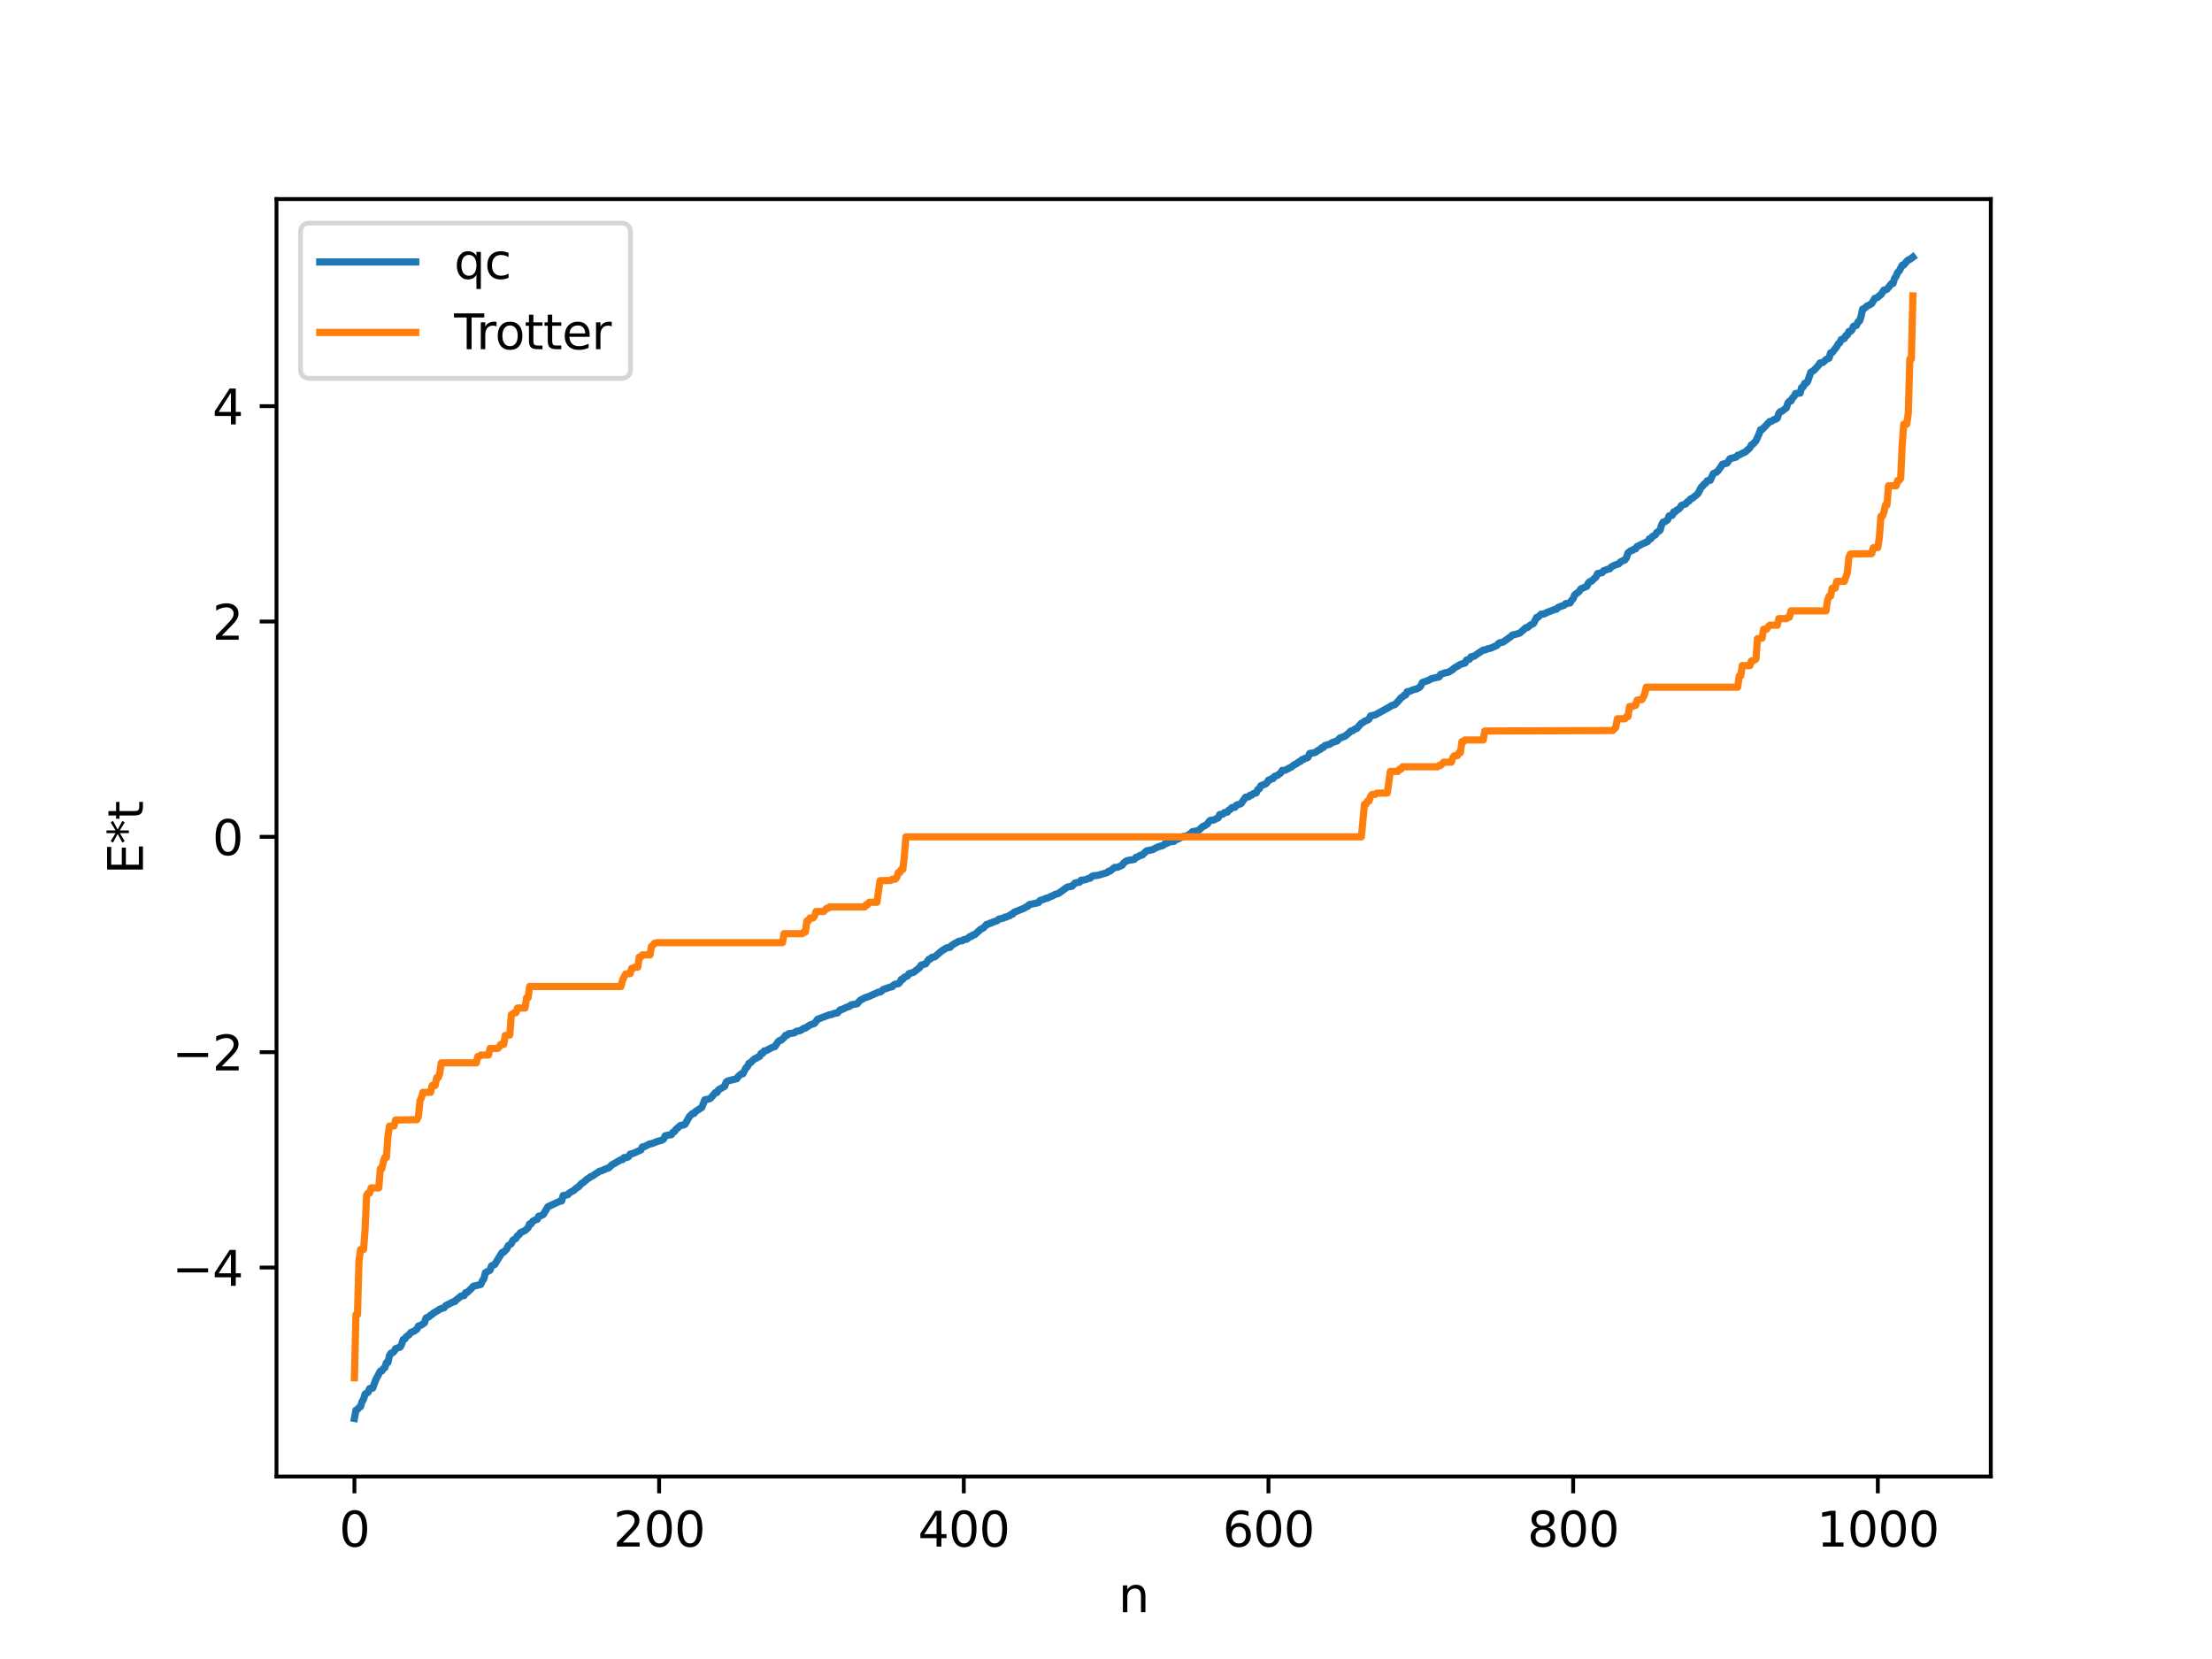 <?xml version="1.0" encoding="utf-8" standalone="no"?>
<!DOCTYPE svg PUBLIC "-//W3C//DTD SVG 1.1//EN"
  "http://www.w3.org/Graphics/SVG/1.1/DTD/svg11.dtd">
<svg xmlns:xlink="http://www.w3.org/1999/xlink" width="460.8pt" height="345.6pt" viewBox="0 0 460.8 345.6" xmlns="http://www.w3.org/2000/svg" version="1.1">
 <defs>
  <style type="text/css">*{stroke-linejoin: round; stroke-linecap: butt}</style>
 </defs>
 <g id="figure_1">
  <g id="patch_1">
   <path d="M 0 345.6 
L 460.8 345.6 
L 460.8 0 
L 0 0 
z
" style="fill: #ffffff"/>
  </g>
  <g id="axes_1">
   <g id="patch_2">
    <path d="M 57.6 307.584 
L 414.72 307.584 
L 414.72 41.472 
L 57.6 41.472 
z
" style="fill: #ffffff"/>
   </g>
   <g id="matplotlib.axis_1">
    <g id="xtick_1">
     <g id="line2d_1">
      <defs>
       <path id="m4aefe2a282" d="M 0 0 
L 0 3.5 
" style="stroke: #000000; stroke-width: 0.8"/>
      </defs>
      <g>
       <use xlink:href="#m4aefe2a282" x="73.833" y="307.584" style="stroke: #000000; stroke-width: 0.8"/>
      </g>
     </g>
     <g id="text_1">
      <!-- 0 -->
      <g transform="translate(70.651 322.182) scale(0.1 -0.1)">
       <defs>
        <path id="DejaVuSans-30" d="M 2034 4250 
Q 1547 4250 1301 3770 
Q 1056 3291 1056 2328 
Q 1056 1369 1301 889 
Q 1547 409 2034 409 
Q 2525 409 2770 889 
Q 3016 1369 3016 2328 
Q 3016 3291 2770 3770 
Q 2525 4250 2034 4250 
z
M 2034 4750 
Q 2819 4750 3233 4129 
Q 3647 3509 3647 2328 
Q 3647 1150 3233 529 
Q 2819 -91 2034 -91 
Q 1250 -91 836 529 
Q 422 1150 422 2328 
Q 422 3509 836 4129 
Q 1250 4750 2034 4750 
z
" transform="scale(0.016)"/>
       </defs>
       <use xlink:href="#DejaVuSans-30"/>
      </g>
     </g>
    </g>
    <g id="xtick_2">
     <g id="line2d_2">
      <g>
       <use xlink:href="#m4aefe2a282" x="137.304" y="307.584" style="stroke: #000000; stroke-width: 0.8"/>
      </g>
     </g>
     <g id="text_2">
      <!-- 200 -->
      <g transform="translate(127.76 322.182) scale(0.1 -0.1)">
       <defs>
        <path id="DejaVuSans-32" d="M 1228 531 
L 3431 531 
L 3431 0 
L 469 0 
L 469 531 
Q 828 903 1448 1529 
Q 2069 2156 2228 2338 
Q 2531 2678 2651 2914 
Q 2772 3150 2772 3378 
Q 2772 3750 2511 3984 
Q 2250 4219 1831 4219 
Q 1534 4219 1204 4116 
Q 875 4013 500 3803 
L 500 4441 
Q 881 4594 1212 4672 
Q 1544 4750 1819 4750 
Q 2544 4750 2975 4387 
Q 3406 4025 3406 3419 
Q 3406 3131 3298 2873 
Q 3191 2616 2906 2266 
Q 2828 2175 2409 1742 
Q 1991 1309 1228 531 
z
" transform="scale(0.016)"/>
       </defs>
       <use xlink:href="#DejaVuSans-32"/>
       <use xlink:href="#DejaVuSans-30" x="63.623"/>
       <use xlink:href="#DejaVuSans-30" x="127.246"/>
      </g>
     </g>
    </g>
    <g id="xtick_3">
     <g id="line2d_3">
      <g>
       <use xlink:href="#m4aefe2a282" x="200.775" y="307.584" style="stroke: #000000; stroke-width: 0.8"/>
      </g>
     </g>
     <g id="text_3">
      <!-- 400 -->
      <g transform="translate(191.231 322.182) scale(0.1 -0.1)">
       <defs>
        <path id="DejaVuSans-34" d="M 2419 4116 
L 825 1625 
L 2419 1625 
L 2419 4116 
z
M 2253 4666 
L 3047 4666 
L 3047 1625 
L 3713 1625 
L 3713 1100 
L 3047 1100 
L 3047 0 
L 2419 0 
L 2419 1100 
L 313 1100 
L 313 1709 
L 2253 4666 
z
" transform="scale(0.016)"/>
       </defs>
       <use xlink:href="#DejaVuSans-34"/>
       <use xlink:href="#DejaVuSans-30" x="63.623"/>
       <use xlink:href="#DejaVuSans-30" x="127.246"/>
      </g>
     </g>
    </g>
    <g id="xtick_4">
     <g id="line2d_4">
      <g>
       <use xlink:href="#m4aefe2a282" x="264.246" y="307.584" style="stroke: #000000; stroke-width: 0.8"/>
      </g>
     </g>
     <g id="text_4">
      <!-- 600 -->
      <g transform="translate(254.702 322.182) scale(0.1 -0.1)">
       <defs>
        <path id="DejaVuSans-36" d="M 2113 2584 
Q 1688 2584 1439 2293 
Q 1191 2003 1191 1497 
Q 1191 994 1439 701 
Q 1688 409 2113 409 
Q 2538 409 2786 701 
Q 3034 994 3034 1497 
Q 3034 2003 2786 2293 
Q 2538 2584 2113 2584 
z
M 3366 4563 
L 3366 3988 
Q 3128 4100 2886 4159 
Q 2644 4219 2406 4219 
Q 1781 4219 1451 3797 
Q 1122 3375 1075 2522 
Q 1259 2794 1537 2939 
Q 1816 3084 2150 3084 
Q 2853 3084 3261 2657 
Q 3669 2231 3669 1497 
Q 3669 778 3244 343 
Q 2819 -91 2113 -91 
Q 1303 -91 875 529 
Q 447 1150 447 2328 
Q 447 3434 972 4092 
Q 1497 4750 2381 4750 
Q 2619 4750 2861 4703 
Q 3103 4656 3366 4563 
z
" transform="scale(0.016)"/>
       </defs>
       <use xlink:href="#DejaVuSans-36"/>
       <use xlink:href="#DejaVuSans-30" x="63.623"/>
       <use xlink:href="#DejaVuSans-30" x="127.246"/>
      </g>
     </g>
    </g>
    <g id="xtick_5">
     <g id="line2d_5">
      <g>
       <use xlink:href="#m4aefe2a282" x="327.717" y="307.584" style="stroke: #000000; stroke-width: 0.8"/>
      </g>
     </g>
     <g id="text_5">
      <!-- 800 -->
      <g transform="translate(318.173 322.182) scale(0.1 -0.1)">
       <defs>
        <path id="DejaVuSans-38" d="M 2034 2216 
Q 1584 2216 1326 1975 
Q 1069 1734 1069 1313 
Q 1069 891 1326 650 
Q 1584 409 2034 409 
Q 2484 409 2743 651 
Q 3003 894 3003 1313 
Q 3003 1734 2745 1975 
Q 2488 2216 2034 2216 
z
M 1403 2484 
Q 997 2584 770 2862 
Q 544 3141 544 3541 
Q 544 4100 942 4425 
Q 1341 4750 2034 4750 
Q 2731 4750 3128 4425 
Q 3525 4100 3525 3541 
Q 3525 3141 3298 2862 
Q 3072 2584 2669 2484 
Q 3125 2378 3379 2068 
Q 3634 1759 3634 1313 
Q 3634 634 3220 271 
Q 2806 -91 2034 -91 
Q 1263 -91 848 271 
Q 434 634 434 1313 
Q 434 1759 690 2068 
Q 947 2378 1403 2484 
z
M 1172 3481 
Q 1172 3119 1398 2916 
Q 1625 2713 2034 2713 
Q 2441 2713 2670 2916 
Q 2900 3119 2900 3481 
Q 2900 3844 2670 4047 
Q 2441 4250 2034 4250 
Q 1625 4250 1398 4047 
Q 1172 3844 1172 3481 
z
" transform="scale(0.016)"/>
       </defs>
       <use xlink:href="#DejaVuSans-38"/>
       <use xlink:href="#DejaVuSans-30" x="63.623"/>
       <use xlink:href="#DejaVuSans-30" x="127.246"/>
      </g>
     </g>
    </g>
    <g id="xtick_6">
     <g id="line2d_6">
      <g>
       <use xlink:href="#m4aefe2a282" x="391.188" y="307.584" style="stroke: #000000; stroke-width: 0.8"/>
      </g>
     </g>
     <g id="text_6">
      <!-- 1000 -->
      <g transform="translate(378.463 322.182) scale(0.1 -0.1)">
       <defs>
        <path id="DejaVuSans-31" d="M 794 531 
L 1825 531 
L 1825 4091 
L 703 3866 
L 703 4441 
L 1819 4666 
L 2450 4666 
L 2450 531 
L 3481 531 
L 3481 0 
L 794 0 
L 794 531 
z
" transform="scale(0.016)"/>
       </defs>
       <use xlink:href="#DejaVuSans-31"/>
       <use xlink:href="#DejaVuSans-30" x="63.623"/>
       <use xlink:href="#DejaVuSans-30" x="127.246"/>
       <use xlink:href="#DejaVuSans-30" x="190.869"/>
      </g>
     </g>
    </g>
    <g id="text_7">
     <!-- n -->
     <g transform="translate(232.991 335.861) scale(0.1 -0.1)">
      <defs>
       <path id="DejaVuSans-6e" d="M 3513 2113 
L 3513 0 
L 2938 0 
L 2938 2094 
Q 2938 2591 2744 2837 
Q 2550 3084 2163 3084 
Q 1697 3084 1428 2787 
Q 1159 2491 1159 1978 
L 1159 0 
L 581 0 
L 581 3500 
L 1159 3500 
L 1159 2956 
Q 1366 3272 1645 3428 
Q 1925 3584 2291 3584 
Q 2894 3584 3203 3211 
Q 3513 2838 3513 2113 
z
" transform="scale(0.016)"/>
      </defs>
      <use xlink:href="#DejaVuSans-6e"/>
     </g>
    </g>
   </g>
   <g id="matplotlib.axis_2">
    <g id="ytick_1">
     <g id="line2d_7">
      <defs>
       <path id="m6397b95bb8" d="M 0 0 
L -3.5 0 
" style="stroke: #000000; stroke-width: 0.8"/>
      </defs>
      <g>
       <use xlink:href="#m6397b95bb8" x="57.6" y="264.049" style="stroke: #000000; stroke-width: 0.8"/>
      </g>
     </g>
     <g id="text_8">
      <!-- −4 -->
      <g transform="translate(35.858 267.849) scale(0.1 -0.1)">
       <defs>
        <path id="DejaVuSans-2212" d="M 678 2272 
L 4684 2272 
L 4684 1741 
L 678 1741 
L 678 2272 
z
" transform="scale(0.016)"/>
       </defs>
       <use xlink:href="#DejaVuSans-2212"/>
       <use xlink:href="#DejaVuSans-34" x="83.789"/>
      </g>
     </g>
    </g>
    <g id="ytick_2">
     <g id="line2d_8">
      <g>
       <use xlink:href="#m6397b95bb8" x="57.6" y="219.189" style="stroke: #000000; stroke-width: 0.8"/>
      </g>
     </g>
     <g id="text_9">
      <!-- −2 -->
      <g transform="translate(35.858 222.989) scale(0.1 -0.1)">
       <use xlink:href="#DejaVuSans-2212"/>
       <use xlink:href="#DejaVuSans-32" x="83.789"/>
      </g>
     </g>
    </g>
    <g id="ytick_3">
     <g id="line2d_9">
      <g>
       <use xlink:href="#m6397b95bb8" x="57.6" y="174.33" style="stroke: #000000; stroke-width: 0.8"/>
      </g>
     </g>
     <g id="text_10">
      <!-- 0 -->
      <g transform="translate(44.237 178.129) scale(0.1 -0.1)">
       <use xlink:href="#DejaVuSans-30"/>
      </g>
     </g>
    </g>
    <g id="ytick_4">
     <g id="line2d_10">
      <g>
       <use xlink:href="#m6397b95bb8" x="57.6" y="129.47" style="stroke: #000000; stroke-width: 0.8"/>
      </g>
     </g>
     <g id="text_11">
      <!-- 2 -->
      <g transform="translate(44.237 133.269) scale(0.1 -0.1)">
       <use xlink:href="#DejaVuSans-32"/>
      </g>
     </g>
    </g>
    <g id="ytick_5">
     <g id="line2d_11">
      <g>
       <use xlink:href="#m6397b95bb8" x="57.6" y="84.61" style="stroke: #000000; stroke-width: 0.8"/>
      </g>
     </g>
     <g id="text_12">
      <!-- 4 -->
      <g transform="translate(44.237 88.409) scale(0.1 -0.1)">
       <use xlink:href="#DejaVuSans-34"/>
      </g>
     </g>
    </g>
    <g id="text_13">
     <!-- E*t -->
     <g transform="translate(29.778 182.148) rotate(-90) scale(0.1 -0.1)">
      <defs>
       <path id="DejaVuSans-45" d="M 628 4666 
L 3578 4666 
L 3578 4134 
L 1259 4134 
L 1259 2753 
L 3481 2753 
L 3481 2222 
L 1259 2222 
L 1259 531 
L 3634 531 
L 3634 0 
L 628 0 
L 628 4666 
z
" transform="scale(0.016)"/>
       <path id="DejaVuSans-2a" d="M 3009 3897 
L 1888 3291 
L 3009 2681 
L 2828 2375 
L 1778 3009 
L 1778 1831 
L 1422 1831 
L 1422 3009 
L 372 2375 
L 191 2681 
L 1313 3291 
L 191 3897 
L 372 4206 
L 1422 3572 
L 1422 4750 
L 1778 4750 
L 1778 3572 
L 2828 4206 
L 3009 3897 
z
" transform="scale(0.016)"/>
       <path id="DejaVuSans-74" d="M 1172 4494 
L 1172 3500 
L 2356 3500 
L 2356 3053 
L 1172 3053 
L 1172 1153 
Q 1172 725 1289 603 
Q 1406 481 1766 481 
L 2356 481 
L 2356 0 
L 1766 0 
Q 1100 0 847 248 
Q 594 497 594 1153 
L 594 3053 
L 172 3053 
L 172 3500 
L 594 3500 
L 594 4494 
L 1172 4494 
z
" transform="scale(0.016)"/>
      </defs>
      <use xlink:href="#DejaVuSans-45"/>
      <use xlink:href="#DejaVuSans-2a" x="63.184"/>
      <use xlink:href="#DejaVuSans-74" x="113.184"/>
     </g>
    </g>
   </g>
   <g id="line2d_12">
    <path d="M 73.833 295.488 
L 74.15 293.775 
L 74.467 293.604 
L 74.785 293.218 
L 75.102 293.046 
L 75.42 291.991 
L 75.737 291.474 
L 76.054 290.421 
L 76.689 290.029 
L 77.006 289.26 
L 77.641 289.177 
L 78.276 287.42 
L 79.228 285.632 
L 79.545 285.605 
L 79.862 285.102 
L 80.18 284.902 
L 80.497 283.87 
L 80.815 283.822 
L 81.132 282.393 
L 81.449 281.895 
L 81.767 281.814 
L 82.084 281.536 
L 82.401 280.956 
L 83.036 280.724 
L 83.353 280.624 
L 83.671 280.051 
L 83.988 279.053 
L 84.305 278.971 
L 84.623 278.48 
L 85.258 278.017 
L 85.575 277.588 
L 86.21 277.334 
L 86.844 276.908 
L 87.162 276.247 
L 87.796 276.019 
L 88.431 275.547 
L 88.748 274.567 
L 89.383 274.297 
L 89.7 273.96 
L 90.018 273.821 
L 90.335 273.507 
L 91.287 272.967 
L 91.605 272.725 
L 92.557 272.403 
L 92.874 271.974 
L 93.509 271.668 
L 94.461 271.164 
L 94.778 271.128 
L 95.096 270.736 
L 95.413 270.528 
L 96.048 269.984 
L 96.682 269.892 
L 97 269.278 
L 97.317 269.243 
L 98.269 268.35 
L 98.586 267.949 
L 99.856 267.661 
L 100.173 267.552 
L 100.491 266.806 
L 100.808 266.387 
L 101.125 265.115 
L 102.077 264.602 
L 102.395 263.706 
L 103.029 263.441 
L 104.616 260.899 
L 104.934 260.842 
L 105.568 260.187 
L 105.886 259.477 
L 106.52 259.073 
L 106.838 258.367 
L 107.472 257.997 
L 107.79 257.439 
L 108.107 257.247 
L 108.424 256.786 
L 109.059 256.491 
L 109.377 256.346 
L 110.011 255.76 
L 110.329 254.962 
L 110.646 254.947 
L 110.963 254.441 
L 111.598 254.077 
L 111.915 254.02 
L 112.233 253.351 
L 112.55 253.311 
L 113.185 252.989 
L 114.137 251.385 
L 116.676 250.218 
L 116.993 250.189 
L 117.31 249.06 
L 117.945 248.947 
L 118.262 248.884 
L 118.58 248.535 
L 119.215 248.157 
L 119.532 247.994 
L 120.167 247.417 
L 120.484 247.281 
L 121.119 246.554 
L 121.436 246.397 
L 122.388 245.575 
L 122.705 245.416 
L 123.023 245.119 
L 123.34 245.032 
L 124.927 243.967 
L 125.244 243.924 
L 126.196 243.498 
L 126.831 243.284 
L 127.466 242.67 
L 129.37 241.587 
L 129.687 241.57 
L 130.005 241.142 
L 130.639 241.113 
L 130.957 240.939 
L 131.274 240.428 
L 131.909 240.276 
L 133.496 239.564 
L 133.813 238.923 
L 134.13 238.905 
L 135.4 238.284 
L 135.717 238.263 
L 136.986 237.763 
L 137.939 237.503 
L 138.256 237.267 
L 138.573 236.602 
L 139.208 236.458 
L 139.843 236.385 
L 140.16 235.893 
L 140.477 235.754 
L 140.795 235.292 
L 141.747 234.461 
L 142.381 234.356 
L 142.699 234.214 
L 143.651 232.549 
L 144.286 231.964 
L 144.603 231.936 
L 144.92 231.515 
L 146.19 230.708 
L 146.824 229.118 
L 147.777 228.917 
L 148.094 228.713 
L 149.046 227.592 
L 149.363 227.59 
L 149.681 227.031 
L 150.95 226.309 
L 151.267 225.435 
L 151.585 225.191 
L 153.489 224.714 
L 153.806 224.221 
L 154.441 223.698 
L 154.758 223.695 
L 155.393 222.447 
L 155.71 222.223 
L 156.028 221.492 
L 156.345 221.382 
L 156.98 220.749 
L 157.297 220.506 
L 157.615 220.427 
L 157.932 220.166 
L 158.249 220.063 
L 158.567 219.422 
L 158.884 219.421 
L 159.201 218.924 
L 159.519 218.895 
L 160.788 218.241 
L 161.423 218.019 
L 162.058 217.053 
L 162.375 216.771 
L 162.692 216.708 
L 163.327 216.159 
L 163.644 215.677 
L 163.962 215.661 
L 164.279 215.339 
L 164.914 215.26 
L 165.548 215.134 
L 165.866 214.864 
L 166.5 214.735 
L 166.818 214.643 
L 167.453 214.213 
L 167.77 214.177 
L 168.722 213.531 
L 169.674 213.196 
L 170.309 212.34 
L 172.848 211.374 
L 173.165 211.368 
L 173.8 211.099 
L 174.434 211.024 
L 175.069 210.346 
L 175.386 210.307 
L 176.339 209.84 
L 176.973 209.646 
L 177.291 209.337 
L 178.56 209.103 
L 179.195 208.37 
L 180.464 207.721 
L 180.781 207.68 
L 181.416 207.391 
L 182.368 206.967 
L 183.003 206.678 
L 183.32 206.676 
L 183.638 206.481 
L 183.955 206.144 
L 185.542 205.594 
L 185.859 205.564 
L 186.177 205.185 
L 186.494 205.019 
L 187.129 204.925 
L 187.446 204.643 
L 187.763 204.024 
L 188.081 204.006 
L 188.398 203.559 
L 189.033 203.33 
L 189.35 202.832 
L 190.302 202.559 
L 191.572 201.571 
L 191.889 201.047 
L 192.841 200.78 
L 193.476 199.854 
L 193.793 199.784 
L 194.11 199.442 
L 194.745 199.321 
L 196.015 198.22 
L 196.649 197.789 
L 197.284 197.428 
L 197.919 197.341 
L 198.236 196.969 
L 198.871 196.559 
L 199.823 196.054 
L 200.458 195.982 
L 200.775 195.741 
L 201.41 195.643 
L 202.044 195.097 
L 202.362 195.079 
L 202.679 194.76 
L 202.996 194.751 
L 204.266 193.606 
L 204.9 193.264 
L 205.535 192.574 
L 205.853 192.537 
L 206.17 192.325 
L 206.487 192.301 
L 206.805 192.092 
L 207.439 191.901 
L 207.757 191.782 
L 208.074 191.476 
L 209.026 191.26 
L 209.343 191.043 
L 209.661 191.035 
L 209.978 190.844 
L 210.296 190.793 
L 210.613 190.471 
L 210.93 190.448 
L 211.248 190.043 
L 213.469 189.149 
L 213.786 188.907 
L 214.104 188.812 
L 214.421 188.452 
L 216.325 188.038 
L 216.643 187.61 
L 217.595 187.285 
L 217.912 187.118 
L 218.229 187.086 
L 218.864 186.765 
L 219.181 186.669 
L 219.816 186.31 
L 220.451 186.151 
L 222.355 184.785 
L 223.307 184.627 
L 223.942 183.948 
L 224.894 183.776 
L 225.211 183.372 
L 226.163 183.249 
L 226.798 182.974 
L 227.115 182.944 
L 227.433 182.59 
L 227.75 182.442 
L 228.702 182.348 
L 230.606 181.795 
L 230.924 181.499 
L 231.241 181.468 
L 231.876 180.954 
L 232.193 180.705 
L 232.828 180.67 
L 233.78 180.229 
L 234.097 179.751 
L 234.732 179.307 
L 235.367 179.18 
L 236.001 179.087 
L 236.319 179.012 
L 236.636 178.594 
L 236.953 178.534 
L 237.588 178.165 
L 237.905 178.144 
L 238.858 177.246 
L 240.127 176.991 
L 240.762 176.639 
L 241.714 176.256 
L 242.031 176.224 
L 242.348 176.067 
L 242.666 175.767 
L 242.983 175.718 
L 243.618 175.396 
L 244.57 175.267 
L 244.887 174.888 
L 245.205 174.868 
L 246.474 174.25 
L 247.109 174.217 
L 248.061 173.617 
L 248.378 173.265 
L 249.648 173.022 
L 250.6 172.147 
L 250.917 172.045 
L 251.552 171.624 
L 251.869 171.131 
L 252.186 170.875 
L 252.821 170.842 
L 253.456 170.515 
L 253.773 170.377 
L 254.091 169.677 
L 254.725 169.621 
L 255.043 169.28 
L 255.677 169.188 
L 255.995 168.756 
L 256.312 168.611 
L 256.629 168.242 
L 257.264 168.168 
L 257.581 167.729 
L 258.216 167.532 
L 258.534 167.394 
L 259.486 166.066 
L 260.12 165.988 
L 260.438 165.643 
L 260.755 165.64 
L 261.072 165.331 
L 261.707 165.178 
L 262.024 164.468 
L 262.342 164.31 
L 262.659 163.682 
L 263.611 163.32 
L 263.929 163.059 
L 264.246 162.516 
L 264.563 162.476 
L 264.881 162.213 
L 265.198 162.184 
L 265.515 161.733 
L 266.15 161.505 
L 266.785 161.019 
L 267.102 160.5 
L 267.737 160.446 
L 268.689 159.944 
L 269.006 159.791 
L 269.641 159.288 
L 269.958 159.179 
L 270.593 158.692 
L 270.91 158.624 
L 271.228 158.241 
L 271.545 158.206 
L 271.862 157.96 
L 272.18 157.919 
L 272.497 157.758 
L 272.815 156.967 
L 273.767 156.812 
L 274.084 156.684 
L 274.719 156.224 
L 275.036 156.129 
L 275.353 155.75 
L 275.671 155.72 
L 275.988 155.314 
L 276.623 155.137 
L 276.94 155.067 
L 277.575 154.658 
L 278.527 154.36 
L 279.162 153.706 
L 279.479 153.663 
L 279.796 153.469 
L 280.114 153.419 
L 281.066 152.632 
L 281.383 152.291 
L 281.7 152.256 
L 282.335 151.83 
L 282.653 151.742 
L 283.605 150.657 
L 283.922 150.542 
L 284.239 150.257 
L 284.874 150.02 
L 285.191 149.79 
L 285.509 149.135 
L 286.461 148.935 
L 289.317 147.365 
L 289.952 146.96 
L 290.586 146.778 
L 291.539 145.776 
L 291.856 145.343 
L 292.173 145.206 
L 292.491 144.849 
L 292.808 144.79 
L 293.125 144.103 
L 293.443 144.089 
L 294.712 143.575 
L 295.029 143.547 
L 295.664 143.234 
L 295.981 142.858 
L 296.299 142.186 
L 297.251 141.834 
L 297.568 141.748 
L 298.203 141.37 
L 299.79 141.006 
L 300.107 140.492 
L 301.059 140.154 
L 301.694 140.048 
L 302.646 139.484 
L 302.963 139.152 
L 303.598 138.802 
L 304.233 138.396 
L 305.185 138.128 
L 305.502 137.502 
L 306.137 137.321 
L 306.454 136.816 
L 307.089 136.705 
L 307.724 136.244 
L 308.993 135.411 
L 309.31 135.41 
L 309.945 135.158 
L 310.58 135.009 
L 311.849 134.439 
L 312.167 134.041 
L 312.484 133.891 
L 313.119 133.759 
L 314.705 132.643 
L 315.023 132.313 
L 315.975 132.072 
L 316.61 131.881 
L 317.879 130.753 
L 318.196 130.725 
L 318.831 130.203 
L 319.466 129.871 
L 320.1 128.631 
L 320.418 128.565 
L 321.053 127.936 
L 321.687 127.89 
L 322.322 127.554 
L 323.274 127.199 
L 323.909 126.949 
L 324.226 126.923 
L 324.543 126.562 
L 325.178 126.303 
L 325.813 126.101 
L 326.13 125.767 
L 326.765 125.639 
L 327.082 125.613 
L 327.4 125.046 
L 327.717 124.714 
L 328.034 123.929 
L 328.986 123.204 
L 329.304 122.693 
L 330.573 122.137 
L 330.891 121.44 
L 331.208 121.156 
L 331.525 121.075 
L 332.477 120.187 
L 332.795 119.494 
L 333.747 119.297 
L 334.064 118.901 
L 335.016 118.563 
L 335.334 118.502 
L 335.651 118.109 
L 336.286 117.769 
L 337.238 117.448 
L 337.555 117.067 
L 338.19 116.76 
L 338.507 116.649 
L 338.824 116.155 
L 339.142 115.163 
L 339.777 114.702 
L 340.094 114.636 
L 340.411 114.385 
L 340.729 114.341 
L 341.046 113.826 
L 341.363 113.724 
L 341.998 113.373 
L 343.267 112.802 
L 343.585 112.251 
L 343.902 112.234 
L 344.22 111.765 
L 344.854 111.414 
L 345.172 110.895 
L 345.806 110.488 
L 346.124 109.417 
L 346.441 108.773 
L 346.758 108.701 
L 347.393 108.288 
L 347.71 107.458 
L 348.345 107.372 
L 348.662 106.634 
L 348.98 106.625 
L 349.297 106.25 
L 349.615 106.131 
L 349.932 105.848 
L 350.249 105.304 
L 351.201 104.955 
L 351.519 104.521 
L 351.836 104.389 
L 352.153 103.949 
L 352.471 103.851 
L 353.423 103.098 
L 353.74 102.782 
L 354.375 101.533 
L 354.692 101.261 
L 355.01 100.824 
L 355.327 100.668 
L 355.644 100.149 
L 356.279 100.06 
L 356.914 98.659 
L 357.548 98.369 
L 357.866 98.1 
L 358.5 97.224 
L 358.818 96.709 
L 359.77 96.469 
L 360.405 95.554 
L 361.674 95.217 
L 361.991 94.837 
L 362.309 94.782 
L 363.261 94.271 
L 363.578 94.159 
L 364.53 93.29 
L 364.848 92.681 
L 365.165 92.524 
L 365.8 91.822 
L 366.434 90.433 
L 366.752 89.515 
L 367.069 89.494 
L 368.656 87.815 
L 368.973 87.81 
L 369.608 87.368 
L 369.925 87.334 
L 370.243 87.115 
L 370.56 86.129 
L 370.877 85.744 
L 371.195 85.684 
L 372.147 84.941 
L 372.464 83.923 
L 372.781 83.576 
L 373.099 83.522 
L 373.416 82.879 
L 373.734 82.614 
L 374.051 81.978 
L 375.003 81.892 
L 375.32 80.715 
L 375.638 80.589 
L 375.955 79.846 
L 376.272 79.815 
L 376.59 79.387 
L 377.224 77.535 
L 377.859 77.162 
L 378.811 76.143 
L 379.129 75.615 
L 379.763 75.508 
L 380.398 74.898 
L 381.033 74.596 
L 381.35 73.497 
L 381.667 73.445 
L 382.62 72.227 
L 382.937 71.617 
L 383.254 71.4 
L 383.572 70.731 
L 384.206 70.518 
L 384.524 69.886 
L 384.841 69.79 
L 385.158 69.045 
L 385.476 69.037 
L 385.793 68.735 
L 386.11 67.977 
L 386.745 67.777 
L 387.062 67.037 
L 387.38 66.861 
L 387.697 65.916 
L 388.015 64.396 
L 388.332 64.294 
L 388.967 63.721 
L 389.284 63.61 
L 389.919 63.223 
L 390.553 62.155 
L 391.188 61.933 
L 391.505 61.583 
L 391.823 61.407 
L 392.458 60.405 
L 392.775 60.398 
L 393.092 60.249 
L 394.044 59.077 
L 394.362 59.052 
L 394.679 57.963 
L 394.996 57.538 
L 395.314 56.761 
L 395.631 56.474 
L 396.266 55.248 
L 396.583 55.216 
L 397.218 54.424 
L 397.535 54.146 
L 397.853 54.041 
L 398.487 53.568 
L 398.487 53.568 
" clip-path="url(#p6d083eec48)" style="fill: none; stroke: #1f77b4; stroke-width: 1.5; stroke-linecap: square"/>
   </g>
   <g id="line2d_13">
    <path d="M 73.833 287.023 
L 74.15 273.873 
L 74.467 273.873 
L 74.785 262.633 
L 75.102 260.298 
L 75.737 260.298 
L 76.054 256.092 
L 76.372 248.992 
L 76.689 248.556 
L 77.006 248.556 
L 77.324 247.458 
L 78.91 247.458 
L 79.228 243.452 
L 79.545 243.452 
L 79.862 242.002 
L 80.18 241.106 
L 80.497 241.106 
L 80.815 236.677 
L 81.132 234.592 
L 82.084 234.556 
L 82.401 233.322 
L 86.844 233.252 
L 87.162 232.577 
L 87.479 229.367 
L 87.796 228.658 
L 88.114 227.547 
L 89.7 227.547 
L 90.018 226.127 
L 90.653 226.127 
L 90.97 224.478 
L 91.287 224.478 
L 91.605 223.619 
L 91.922 221.409 
L 99.221 221.409 
L 99.539 220.092 
L 99.856 220.092 
L 100.173 219.781 
L 101.76 219.781 
L 102.077 218.416 
L 103.664 218.416 
L 103.981 218.108 
L 104.299 217.576 
L 104.934 217.576 
L 105.251 215.704 
L 106.203 215.61 
L 106.52 211.386 
L 107.155 210.969 
L 107.472 210.969 
L 107.79 209.996 
L 109.377 209.996 
L 109.694 207.862 
L 110.011 207.862 
L 110.329 205.503 
L 129.37 205.503 
L 129.687 204.163 
L 130.322 202.903 
L 131.274 202.823 
L 131.591 201.726 
L 131.909 201.726 
L 132.226 201.476 
L 132.861 201.476 
L 133.178 199.366 
L 133.496 199.366 
L 133.813 198.924 
L 135.4 198.924 
L 135.717 197.124 
L 136.034 196.882 
L 136.352 196.475 
L 136.986 196.373 
L 163.01 196.373 
L 163.327 194.505 
L 167.135 194.505 
L 167.453 194.164 
L 167.77 194.164 
L 168.087 191.852 
L 168.405 191.852 
L 168.722 191.235 
L 169.357 191.235 
L 169.674 190.837 
L 169.991 189.883 
L 171.578 189.883 
L 172.213 189.211 
L 172.53 189.211 
L 172.848 188.926 
L 180.147 188.926 
L 180.464 188.435 
L 180.781 188.435 
L 181.099 187.953 
L 182.686 187.953 
L 183.32 183.46 
L 185.542 183.42 
L 185.859 183.159 
L 186.494 183.159 
L 186.811 182.765 
L 187.129 181.777 
L 187.446 181.777 
L 187.763 181.108 
L 188.081 181.108 
L 188.398 178.314 
L 188.715 174.33 
L 283.605 174.33 
L 284.239 167.552 
L 284.557 167.552 
L 284.874 166.882 
L 285.191 166.882 
L 285.509 165.894 
L 285.826 165.5 
L 286.461 165.5 
L 286.778 165.239 
L 289 165.199 
L 289.634 160.706 
L 291.221 160.706 
L 291.539 160.224 
L 291.856 160.224 
L 292.173 159.733 
L 299.472 159.733 
L 299.79 159.448 
L 300.107 159.448 
L 300.742 158.776 
L 302.329 158.776 
L 302.646 157.822 
L 302.963 157.424 
L 303.598 157.424 
L 303.915 156.807 
L 304.233 156.807 
L 304.55 154.495 
L 304.867 154.495 
L 305.185 154.154 
L 308.993 154.154 
L 309.31 152.286 
L 335.968 152.184 
L 336.603 151.535 
L 336.92 149.735 
L 338.507 149.735 
L 338.824 149.293 
L 339.142 149.293 
L 339.459 147.183 
L 340.094 147.183 
L 340.411 146.933 
L 340.729 146.933 
L 341.046 145.836 
L 341.681 145.756 
L 341.998 145.756 
L 342.315 145.268 
L 342.633 144.496 
L 342.95 143.156 
L 361.991 143.156 
L 362.309 140.798 
L 362.626 140.798 
L 362.943 138.663 
L 364.53 138.663 
L 364.848 137.69 
L 365.165 137.69 
L 365.8 137.273 
L 366.117 133.049 
L 367.069 132.955 
L 367.386 131.083 
L 368.021 131.083 
L 368.339 130.551 
L 368.656 130.243 
L 370.243 130.243 
L 370.56 128.878 
L 372.147 128.878 
L 372.464 128.567 
L 372.781 128.567 
L 373.099 127.25 
L 380.398 127.25 
L 380.715 125.04 
L 381.033 124.181 
L 381.35 124.181 
L 381.667 122.532 
L 382.302 122.532 
L 382.62 121.112 
L 384.206 121.112 
L 384.841 119.292 
L 385.158 116.082 
L 385.476 115.407 
L 389.919 115.337 
L 390.236 114.103 
L 391.188 114.067 
L 391.505 111.982 
L 391.823 107.553 
L 392.14 107.553 
L 392.458 106.657 
L 392.775 105.207 
L 393.092 105.207 
L 393.41 101.201 
L 394.996 101.201 
L 395.314 100.103 
L 395.631 100.103 
L 395.948 99.667 
L 396.266 92.567 
L 396.583 88.361 
L 397.218 88.361 
L 397.535 86.026 
L 397.853 74.786 
L 398.17 74.786 
L 398.487 61.636 
L 398.487 61.636 
" clip-path="url(#p6d083eec48)" style="fill: none; stroke: #ff7f0e; stroke-width: 1.5; stroke-linecap: square"/>
   </g>
   <g id="patch_3">
    <path d="M 57.6 307.584 
L 57.6 41.472 
" style="fill: none; stroke: #000000; stroke-width: 0.8; stroke-linejoin: miter; stroke-linecap: square"/>
   </g>
   <g id="patch_4">
    <path d="M 414.72 307.584 
L 414.72 41.472 
" style="fill: none; stroke: #000000; stroke-width: 0.8; stroke-linejoin: miter; stroke-linecap: square"/>
   </g>
   <g id="patch_5">
    <path d="M 57.6 307.584 
L 414.72 307.584 
" style="fill: none; stroke: #000000; stroke-width: 0.8; stroke-linejoin: miter; stroke-linecap: square"/>
   </g>
   <g id="patch_6">
    <path d="M 57.6 41.472 
L 414.72 41.472 
" style="fill: none; stroke: #000000; stroke-width: 0.8; stroke-linejoin: miter; stroke-linecap: square"/>
   </g>
   <g id="legend_1">
    <g id="patch_7">
     <path d="M 64.6 78.828 
L 129.342 78.828 
Q 131.342 78.828 131.342 76.828 
L 131.342 48.472 
Q 131.342 46.472 129.342 46.472 
L 64.6 46.472 
Q 62.6 46.472 62.6 48.472 
L 62.6 76.828 
Q 62.6 78.828 64.6 78.828 
z
" style="fill: #ffffff; opacity: 0.8; stroke: #cccccc; stroke-linejoin: miter"/>
    </g>
    <g id="line2d_14">
     <path d="M 66.6 54.57 
L 76.6 54.57 
L 86.6 54.57 
" style="fill: none; stroke: #1f77b4; stroke-width: 1.5; stroke-linecap: square"/>
    </g>
    <g id="text_14">
     <!-- qc -->
     <g transform="translate(94.6 58.07) scale(0.1 -0.1)">
      <defs>
       <path id="DejaVuSans-71" d="M 947 1747 
Q 947 1113 1208 752 
Q 1469 391 1925 391 
Q 2381 391 2643 752 
Q 2906 1113 2906 1747 
Q 2906 2381 2643 2742 
Q 2381 3103 1925 3103 
Q 1469 3103 1208 2742 
Q 947 2381 947 1747 
z
M 2906 525 
Q 2725 213 2448 61 
Q 2172 -91 1784 -91 
Q 1150 -91 751 415 
Q 353 922 353 1747 
Q 353 2572 751 3078 
Q 1150 3584 1784 3584 
Q 2172 3584 2448 3432 
Q 2725 3281 2906 2969 
L 2906 3500 
L 3481 3500 
L 3481 -1331 
L 2906 -1331 
L 2906 525 
z
" transform="scale(0.016)"/>
       <path id="DejaVuSans-63" d="M 3122 3366 
L 3122 2828 
Q 2878 2963 2633 3030 
Q 2388 3097 2138 3097 
Q 1578 3097 1268 2742 
Q 959 2388 959 1747 
Q 959 1106 1268 751 
Q 1578 397 2138 397 
Q 2388 397 2633 464 
Q 2878 531 3122 666 
L 3122 134 
Q 2881 22 2623 -34 
Q 2366 -91 2075 -91 
Q 1284 -91 818 406 
Q 353 903 353 1747 
Q 353 2603 823 3093 
Q 1294 3584 2113 3584 
Q 2378 3584 2631 3529 
Q 2884 3475 3122 3366 
z
" transform="scale(0.016)"/>
      </defs>
      <use xlink:href="#DejaVuSans-71"/>
      <use xlink:href="#DejaVuSans-63" x="63.477"/>
     </g>
    </g>
    <g id="line2d_15">
     <path d="M 66.6 69.249 
L 76.6 69.249 
L 86.6 69.249 
" style="fill: none; stroke: #ff7f0e; stroke-width: 1.5; stroke-linecap: square"/>
    </g>
    <g id="text_15">
     <!-- Trotter -->
     <g transform="translate(94.6 72.749) scale(0.1 -0.1)">
      <defs>
       <path id="DejaVuSans-54" d="M -19 4666 
L 3928 4666 
L 3928 4134 
L 2272 4134 
L 2272 0 
L 1638 0 
L 1638 4134 
L -19 4134 
L -19 4666 
z
" transform="scale(0.016)"/>
       <path id="DejaVuSans-72" d="M 2631 2963 
Q 2534 3019 2420 3045 
Q 2306 3072 2169 3072 
Q 1681 3072 1420 2755 
Q 1159 2438 1159 1844 
L 1159 0 
L 581 0 
L 581 3500 
L 1159 3500 
L 1159 2956 
Q 1341 3275 1631 3429 
Q 1922 3584 2338 3584 
Q 2397 3584 2469 3576 
Q 2541 3569 2628 3553 
L 2631 2963 
z
" transform="scale(0.016)"/>
       <path id="DejaVuSans-6f" d="M 1959 3097 
Q 1497 3097 1228 2736 
Q 959 2375 959 1747 
Q 959 1119 1226 758 
Q 1494 397 1959 397 
Q 2419 397 2687 759 
Q 2956 1122 2956 1747 
Q 2956 2369 2687 2733 
Q 2419 3097 1959 3097 
z
M 1959 3584 
Q 2709 3584 3137 3096 
Q 3566 2609 3566 1747 
Q 3566 888 3137 398 
Q 2709 -91 1959 -91 
Q 1206 -91 779 398 
Q 353 888 353 1747 
Q 353 2609 779 3096 
Q 1206 3584 1959 3584 
z
" transform="scale(0.016)"/>
       <path id="DejaVuSans-65" d="M 3597 1894 
L 3597 1613 
L 953 1613 
Q 991 1019 1311 708 
Q 1631 397 2203 397 
Q 2534 397 2845 478 
Q 3156 559 3463 722 
L 3463 178 
Q 3153 47 2828 -22 
Q 2503 -91 2169 -91 
Q 1331 -91 842 396 
Q 353 884 353 1716 
Q 353 2575 817 3079 
Q 1281 3584 2069 3584 
Q 2775 3584 3186 3129 
Q 3597 2675 3597 1894 
z
M 3022 2063 
Q 3016 2534 2758 2815 
Q 2500 3097 2075 3097 
Q 1594 3097 1305 2825 
Q 1016 2553 972 2059 
L 3022 2063 
z
" transform="scale(0.016)"/>
      </defs>
      <use xlink:href="#DejaVuSans-54"/>
      <use xlink:href="#DejaVuSans-72" x="46.334"/>
      <use xlink:href="#DejaVuSans-6f" x="85.197"/>
      <use xlink:href="#DejaVuSans-74" x="146.379"/>
      <use xlink:href="#DejaVuSans-74" x="185.588"/>
      <use xlink:href="#DejaVuSans-65" x="224.797"/>
      <use xlink:href="#DejaVuSans-72" x="286.32"/>
     </g>
    </g>
   </g>
  </g>
 </g>
 <defs>
  <clipPath id="p6d083eec48">
   <rect x="57.6" y="41.472" width="357.12" height="266.112"/>
  </clipPath>
 </defs>
</svg>
